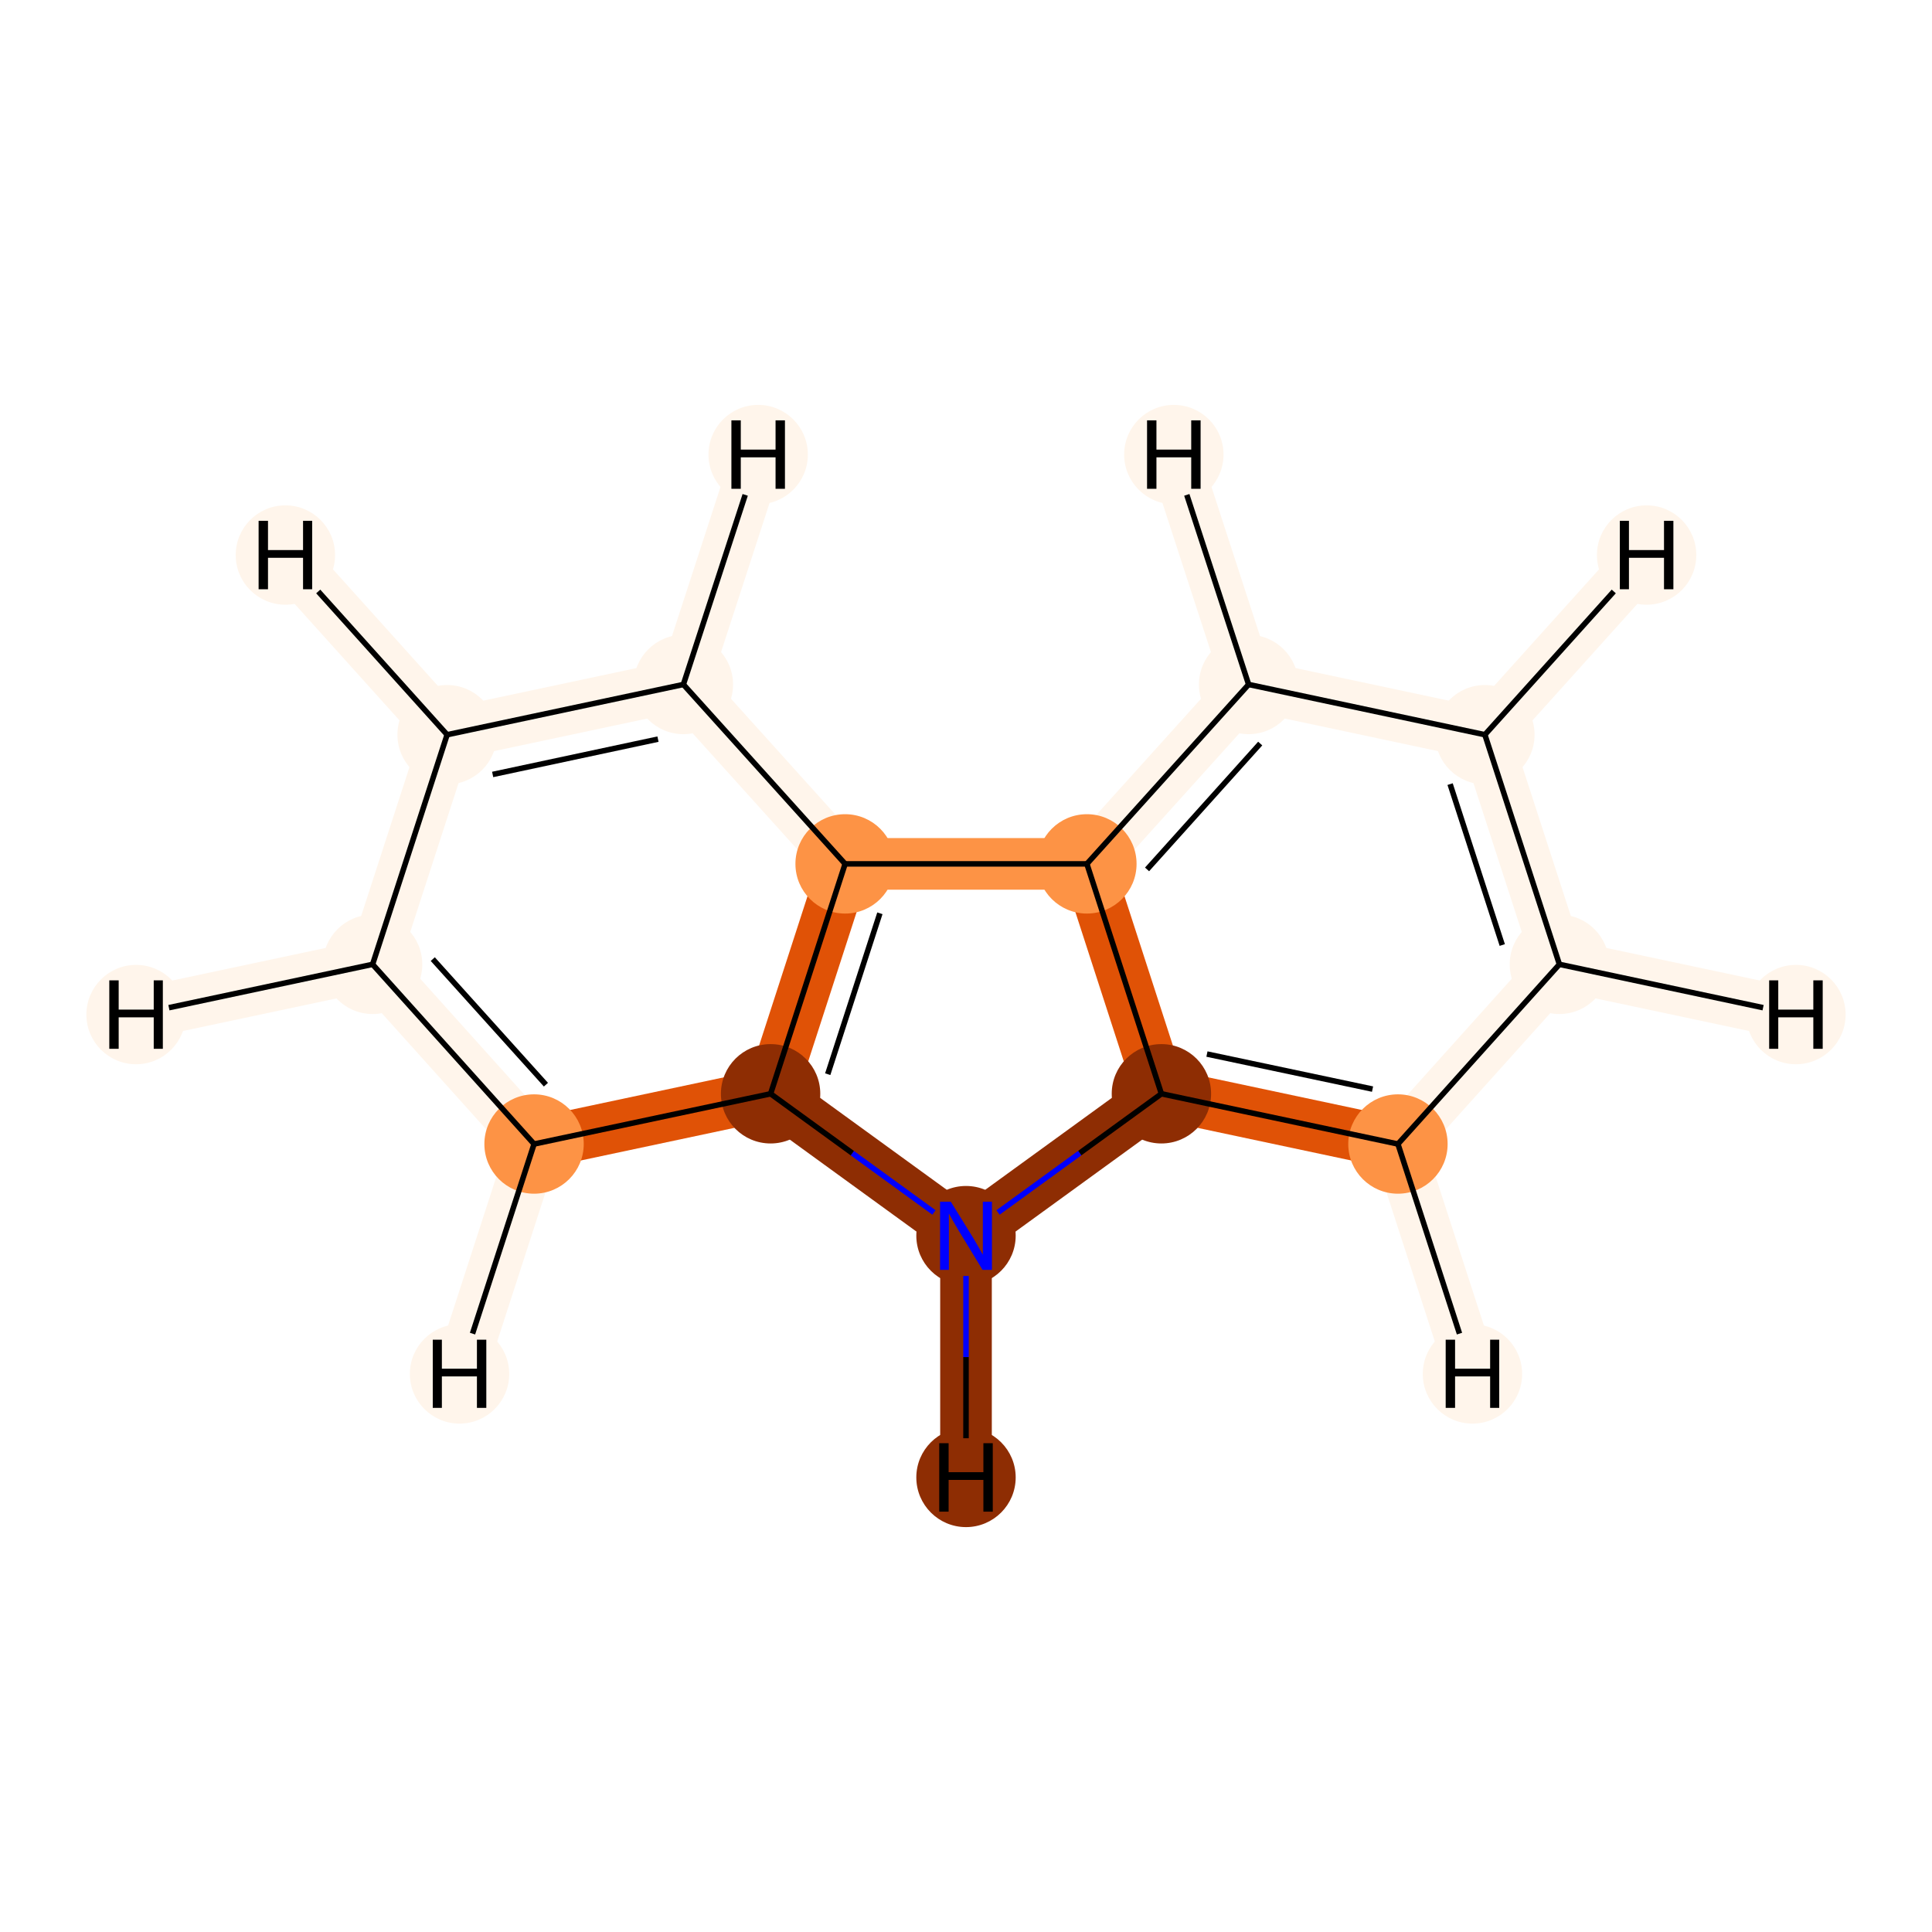 <?xml version='1.0' encoding='iso-8859-1'?>
<svg version='1.1' baseProfile='full'
              xmlns='http://www.w3.org/2000/svg'
                      xmlns:rdkit='http://www.rdkit.org/xml'
                      xmlns:xlink='http://www.w3.org/1999/xlink'
                  xml:space='preserve'
width='700px' height='700px' viewBox='0 0 700 700'>
<!-- END OF HEADER -->
<rect style='opacity:1.0;fill:#FFFFFF;stroke:none' width='700.0' height='700.0' x='0.0' y='0.0'> </rect>
<path d='M 565.0,349.4 L 538.0,266.2' style='fill:none;fill-rule:evenodd;stroke:#FFF5EB;stroke-width:18.7px;stroke-linecap:butt;stroke-linejoin:miter;stroke-opacity:1' />
<path d='M 565.0,349.4 L 506.5,414.5' style='fill:none;fill-rule:evenodd;stroke:#FFF5EB;stroke-width:18.7px;stroke-linecap:butt;stroke-linejoin:miter;stroke-opacity:1' />
<path d='M 565.0,349.4 L 650.7,367.6' style='fill:none;fill-rule:evenodd;stroke:#FFF5EB;stroke-width:18.7px;stroke-linecap:butt;stroke-linejoin:miter;stroke-opacity:1' />
<path d='M 538.0,266.2 L 452.4,248.0' style='fill:none;fill-rule:evenodd;stroke:#FFF5EB;stroke-width:18.7px;stroke-linecap:butt;stroke-linejoin:miter;stroke-opacity:1' />
<path d='M 538.0,266.2 L 596.6,201.1' style='fill:none;fill-rule:evenodd;stroke:#FFF5EB;stroke-width:18.7px;stroke-linecap:butt;stroke-linejoin:miter;stroke-opacity:1' />
<path d='M 452.4,248.0 L 393.8,313.0' style='fill:none;fill-rule:evenodd;stroke:#FFF5EB;stroke-width:18.7px;stroke-linecap:butt;stroke-linejoin:miter;stroke-opacity:1' />
<path d='M 452.4,248.0 L 425.3,164.7' style='fill:none;fill-rule:evenodd;stroke:#FFF5EB;stroke-width:18.7px;stroke-linecap:butt;stroke-linejoin:miter;stroke-opacity:1' />
<path d='M 393.8,313.0 L 420.8,396.3' style='fill:none;fill-rule:evenodd;stroke:#E05206;stroke-width:18.7px;stroke-linecap:butt;stroke-linejoin:miter;stroke-opacity:1' />
<path d='M 393.8,313.0 L 306.2,313.0' style='fill:none;fill-rule:evenodd;stroke:#FD9345;stroke-width:18.7px;stroke-linecap:butt;stroke-linejoin:miter;stroke-opacity:1' />
<path d='M 420.8,396.3 L 506.5,414.5' style='fill:none;fill-rule:evenodd;stroke:#E05206;stroke-width:18.7px;stroke-linecap:butt;stroke-linejoin:miter;stroke-opacity:1' />
<path d='M 420.8,396.3 L 350.0,447.7' style='fill:none;fill-rule:evenodd;stroke:#8E2D03;stroke-width:18.7px;stroke-linecap:butt;stroke-linejoin:miter;stroke-opacity:1' />
<path d='M 506.5,414.5 L 533.5,497.8' style='fill:none;fill-rule:evenodd;stroke:#FFF5EB;stroke-width:18.7px;stroke-linecap:butt;stroke-linejoin:miter;stroke-opacity:1' />
<path d='M 350.0,447.7 L 279.2,396.3' style='fill:none;fill-rule:evenodd;stroke:#8E2D03;stroke-width:18.7px;stroke-linecap:butt;stroke-linejoin:miter;stroke-opacity:1' />
<path d='M 350.0,447.7 L 350.0,535.3' style='fill:none;fill-rule:evenodd;stroke:#8E2D03;stroke-width:18.7px;stroke-linecap:butt;stroke-linejoin:miter;stroke-opacity:1' />
<path d='M 279.2,396.3 L 306.2,313.0' style='fill:none;fill-rule:evenodd;stroke:#E05206;stroke-width:18.7px;stroke-linecap:butt;stroke-linejoin:miter;stroke-opacity:1' />
<path d='M 279.2,396.3 L 193.5,414.5' style='fill:none;fill-rule:evenodd;stroke:#E05206;stroke-width:18.7px;stroke-linecap:butt;stroke-linejoin:miter;stroke-opacity:1' />
<path d='M 306.2,313.0 L 247.6,248.0' style='fill:none;fill-rule:evenodd;stroke:#FFF5EB;stroke-width:18.7px;stroke-linecap:butt;stroke-linejoin:miter;stroke-opacity:1' />
<path d='M 247.6,248.0 L 162.0,266.2' style='fill:none;fill-rule:evenodd;stroke:#FFF5EB;stroke-width:18.7px;stroke-linecap:butt;stroke-linejoin:miter;stroke-opacity:1' />
<path d='M 247.6,248.0 L 274.7,164.7' style='fill:none;fill-rule:evenodd;stroke:#FFF5EB;stroke-width:18.7px;stroke-linecap:butt;stroke-linejoin:miter;stroke-opacity:1' />
<path d='M 162.0,266.2 L 135.0,349.4' style='fill:none;fill-rule:evenodd;stroke:#FFF5EB;stroke-width:18.7px;stroke-linecap:butt;stroke-linejoin:miter;stroke-opacity:1' />
<path d='M 162.0,266.2 L 103.4,201.1' style='fill:none;fill-rule:evenodd;stroke:#FFF5EB;stroke-width:18.7px;stroke-linecap:butt;stroke-linejoin:miter;stroke-opacity:1' />
<path d='M 135.0,349.4 L 193.5,414.5' style='fill:none;fill-rule:evenodd;stroke:#FFF5EB;stroke-width:18.7px;stroke-linecap:butt;stroke-linejoin:miter;stroke-opacity:1' />
<path d='M 135.0,349.4 L 49.3,367.6' style='fill:none;fill-rule:evenodd;stroke:#FFF5EB;stroke-width:18.7px;stroke-linecap:butt;stroke-linejoin:miter;stroke-opacity:1' />
<path d='M 193.5,414.5 L 166.5,497.8' style='fill:none;fill-rule:evenodd;stroke:#FFF5EB;stroke-width:18.7px;stroke-linecap:butt;stroke-linejoin:miter;stroke-opacity:1' />
<ellipse cx='565.0' cy='349.4' rx='17.5' ry='17.5'  style='fill:#FFF5EB;fill-rule:evenodd;stroke:#FFF5EB;stroke-width:1.0px;stroke-linecap:butt;stroke-linejoin:miter;stroke-opacity:1' />
<ellipse cx='538.0' cy='266.2' rx='17.5' ry='17.5'  style='fill:#FFF5EB;fill-rule:evenodd;stroke:#FFF5EB;stroke-width:1.0px;stroke-linecap:butt;stroke-linejoin:miter;stroke-opacity:1' />
<ellipse cx='452.4' cy='248.0' rx='17.5' ry='17.5'  style='fill:#FFF5EB;fill-rule:evenodd;stroke:#FFF5EB;stroke-width:1.0px;stroke-linecap:butt;stroke-linejoin:miter;stroke-opacity:1' />
<ellipse cx='393.8' cy='313.0' rx='17.5' ry='17.5'  style='fill:#FD9345;fill-rule:evenodd;stroke:#FD9345;stroke-width:1.0px;stroke-linecap:butt;stroke-linejoin:miter;stroke-opacity:1' />
<ellipse cx='420.8' cy='396.3' rx='17.5' ry='17.5'  style='fill:#8E2D03;fill-rule:evenodd;stroke:#8E2D03;stroke-width:1.0px;stroke-linecap:butt;stroke-linejoin:miter;stroke-opacity:1' />
<ellipse cx='506.5' cy='414.5' rx='17.5' ry='17.5'  style='fill:#FD9345;fill-rule:evenodd;stroke:#FD9345;stroke-width:1.0px;stroke-linecap:butt;stroke-linejoin:miter;stroke-opacity:1' />
<ellipse cx='350.0' cy='447.7' rx='17.5' ry='17.5'  style='fill:#8E2D03;fill-rule:evenodd;stroke:#8E2D03;stroke-width:1.0px;stroke-linecap:butt;stroke-linejoin:miter;stroke-opacity:1' />
<ellipse cx='279.2' cy='396.3' rx='17.5' ry='17.5'  style='fill:#8E2D03;fill-rule:evenodd;stroke:#8E2D03;stroke-width:1.0px;stroke-linecap:butt;stroke-linejoin:miter;stroke-opacity:1' />
<ellipse cx='306.2' cy='313.0' rx='17.5' ry='17.5'  style='fill:#FD9345;fill-rule:evenodd;stroke:#FD9345;stroke-width:1.0px;stroke-linecap:butt;stroke-linejoin:miter;stroke-opacity:1' />
<ellipse cx='247.6' cy='248.0' rx='17.5' ry='17.5'  style='fill:#FFF5EB;fill-rule:evenodd;stroke:#FFF5EB;stroke-width:1.0px;stroke-linecap:butt;stroke-linejoin:miter;stroke-opacity:1' />
<ellipse cx='162.0' cy='266.2' rx='17.5' ry='17.5'  style='fill:#FFF5EB;fill-rule:evenodd;stroke:#FFF5EB;stroke-width:1.0px;stroke-linecap:butt;stroke-linejoin:miter;stroke-opacity:1' />
<ellipse cx='135.0' cy='349.4' rx='17.5' ry='17.5'  style='fill:#FFF5EB;fill-rule:evenodd;stroke:#FFF5EB;stroke-width:1.0px;stroke-linecap:butt;stroke-linejoin:miter;stroke-opacity:1' />
<ellipse cx='193.5' cy='414.5' rx='17.5' ry='17.5'  style='fill:#FD9345;fill-rule:evenodd;stroke:#FD9345;stroke-width:1.0px;stroke-linecap:butt;stroke-linejoin:miter;stroke-opacity:1' />
<ellipse cx='650.7' cy='367.6' rx='17.5' ry='17.5'  style='fill:#FFF5EB;fill-rule:evenodd;stroke:#FFF5EB;stroke-width:1.0px;stroke-linecap:butt;stroke-linejoin:miter;stroke-opacity:1' />
<ellipse cx='596.6' cy='201.1' rx='17.5' ry='17.5'  style='fill:#FFF5EB;fill-rule:evenodd;stroke:#FFF5EB;stroke-width:1.0px;stroke-linecap:butt;stroke-linejoin:miter;stroke-opacity:1' />
<ellipse cx='425.3' cy='164.7' rx='17.5' ry='17.5'  style='fill:#FFF5EB;fill-rule:evenodd;stroke:#FFF5EB;stroke-width:1.0px;stroke-linecap:butt;stroke-linejoin:miter;stroke-opacity:1' />
<ellipse cx='533.5' cy='497.8' rx='17.5' ry='17.5'  style='fill:#FFF5EB;fill-rule:evenodd;stroke:#FFF5EB;stroke-width:1.0px;stroke-linecap:butt;stroke-linejoin:miter;stroke-opacity:1' />
<ellipse cx='350.0' cy='535.3' rx='17.5' ry='17.5'  style='fill:#8E2D03;fill-rule:evenodd;stroke:#8E2D03;stroke-width:1.0px;stroke-linecap:butt;stroke-linejoin:miter;stroke-opacity:1' />
<ellipse cx='274.7' cy='164.7' rx='17.5' ry='17.5'  style='fill:#FFF5EB;fill-rule:evenodd;stroke:#FFF5EB;stroke-width:1.0px;stroke-linecap:butt;stroke-linejoin:miter;stroke-opacity:1' />
<ellipse cx='103.4' cy='201.1' rx='17.5' ry='17.5'  style='fill:#FFF5EB;fill-rule:evenodd;stroke:#FFF5EB;stroke-width:1.0px;stroke-linecap:butt;stroke-linejoin:miter;stroke-opacity:1' />
<ellipse cx='49.3' cy='367.6' rx='17.5' ry='17.5'  style='fill:#FFF5EB;fill-rule:evenodd;stroke:#FFF5EB;stroke-width:1.0px;stroke-linecap:butt;stroke-linejoin:miter;stroke-opacity:1' />
<ellipse cx='166.5' cy='497.8' rx='17.5' ry='17.5'  style='fill:#FFF5EB;fill-rule:evenodd;stroke:#FFF5EB;stroke-width:1.0px;stroke-linecap:butt;stroke-linejoin:miter;stroke-opacity:1' />
<path class='bond-0 atom-0 atom-1' d='M 565.0,349.4 L 538.0,266.2' style='fill:none;fill-rule:evenodd;stroke:#000000;stroke-width:2.0px;stroke-linecap:butt;stroke-linejoin:miter;stroke-opacity:1' />
<path class='bond-0 atom-0 atom-1' d='M 544.3,342.4 L 525.4,284.1' style='fill:none;fill-rule:evenodd;stroke:#000000;stroke-width:2.0px;stroke-linecap:butt;stroke-linejoin:miter;stroke-opacity:1' />
<path class='bond-12 atom-5 atom-0' d='M 506.5,414.5 L 565.0,349.4' style='fill:none;fill-rule:evenodd;stroke:#000000;stroke-width:2.0px;stroke-linecap:butt;stroke-linejoin:miter;stroke-opacity:1' />
<path class='bond-15 atom-0 atom-13' d='M 565.0,349.4 L 638.8,365.1' style='fill:none;fill-rule:evenodd;stroke:#000000;stroke-width:2.0px;stroke-linecap:butt;stroke-linejoin:miter;stroke-opacity:1' />
<path class='bond-1 atom-1 atom-2' d='M 538.0,266.2 L 452.4,248.0' style='fill:none;fill-rule:evenodd;stroke:#000000;stroke-width:2.0px;stroke-linecap:butt;stroke-linejoin:miter;stroke-opacity:1' />
<path class='bond-16 atom-1 atom-14' d='M 538.0,266.2 L 584.7,214.3' style='fill:none;fill-rule:evenodd;stroke:#000000;stroke-width:2.0px;stroke-linecap:butt;stroke-linejoin:miter;stroke-opacity:1' />
<path class='bond-2 atom-2 atom-3' d='M 452.4,248.0 L 393.8,313.0' style='fill:none;fill-rule:evenodd;stroke:#000000;stroke-width:2.0px;stroke-linecap:butt;stroke-linejoin:miter;stroke-opacity:1' />
<path class='bond-2 atom-2 atom-3' d='M 456.6,269.4 L 415.6,315.0' style='fill:none;fill-rule:evenodd;stroke:#000000;stroke-width:2.0px;stroke-linecap:butt;stroke-linejoin:miter;stroke-opacity:1' />
<path class='bond-17 atom-2 atom-15' d='M 452.4,248.0 L 430.0,179.3' style='fill:none;fill-rule:evenodd;stroke:#000000;stroke-width:2.0px;stroke-linecap:butt;stroke-linejoin:miter;stroke-opacity:1' />
<path class='bond-3 atom-3 atom-4' d='M 393.8,313.0 L 420.8,396.3' style='fill:none;fill-rule:evenodd;stroke:#000000;stroke-width:2.0px;stroke-linecap:butt;stroke-linejoin:miter;stroke-opacity:1' />
<path class='bond-14 atom-8 atom-3' d='M 306.2,313.0 L 393.8,313.0' style='fill:none;fill-rule:evenodd;stroke:#000000;stroke-width:2.0px;stroke-linecap:butt;stroke-linejoin:miter;stroke-opacity:1' />
<path class='bond-4 atom-4 atom-5' d='M 420.8,396.3 L 506.5,414.5' style='fill:none;fill-rule:evenodd;stroke:#000000;stroke-width:2.0px;stroke-linecap:butt;stroke-linejoin:miter;stroke-opacity:1' />
<path class='bond-4 atom-4 atom-5' d='M 437.3,381.9 L 497.3,394.6' style='fill:none;fill-rule:evenodd;stroke:#000000;stroke-width:2.0px;stroke-linecap:butt;stroke-linejoin:miter;stroke-opacity:1' />
<path class='bond-5 atom-4 atom-6' d='M 420.8,396.3 L 391.2,417.8' style='fill:none;fill-rule:evenodd;stroke:#000000;stroke-width:2.0px;stroke-linecap:butt;stroke-linejoin:miter;stroke-opacity:1' />
<path class='bond-5 atom-4 atom-6' d='M 391.2,417.8 L 361.6,439.3' style='fill:none;fill-rule:evenodd;stroke:#0000FF;stroke-width:2.0px;stroke-linecap:butt;stroke-linejoin:miter;stroke-opacity:1' />
<path class='bond-18 atom-5 atom-16' d='M 506.5,414.5 L 528.8,483.2' style='fill:none;fill-rule:evenodd;stroke:#000000;stroke-width:2.0px;stroke-linecap:butt;stroke-linejoin:miter;stroke-opacity:1' />
<path class='bond-6 atom-6 atom-7' d='M 338.4,439.3 L 308.8,417.8' style='fill:none;fill-rule:evenodd;stroke:#0000FF;stroke-width:2.0px;stroke-linecap:butt;stroke-linejoin:miter;stroke-opacity:1' />
<path class='bond-6 atom-6 atom-7' d='M 308.8,417.8 L 279.2,396.3' style='fill:none;fill-rule:evenodd;stroke:#000000;stroke-width:2.0px;stroke-linecap:butt;stroke-linejoin:miter;stroke-opacity:1' />
<path class='bond-19 atom-6 atom-17' d='M 350.0,462.3 L 350.0,491.7' style='fill:none;fill-rule:evenodd;stroke:#0000FF;stroke-width:2.0px;stroke-linecap:butt;stroke-linejoin:miter;stroke-opacity:1' />
<path class='bond-19 atom-6 atom-17' d='M 350.0,491.7 L 350.0,521.1' style='fill:none;fill-rule:evenodd;stroke:#000000;stroke-width:2.0px;stroke-linecap:butt;stroke-linejoin:miter;stroke-opacity:1' />
<path class='bond-7 atom-7 atom-8' d='M 279.2,396.3 L 306.2,313.0' style='fill:none;fill-rule:evenodd;stroke:#000000;stroke-width:2.0px;stroke-linecap:butt;stroke-linejoin:miter;stroke-opacity:1' />
<path class='bond-7 atom-7 atom-8' d='M 299.9,389.2 L 318.8,330.9' style='fill:none;fill-rule:evenodd;stroke:#000000;stroke-width:2.0px;stroke-linecap:butt;stroke-linejoin:miter;stroke-opacity:1' />
<path class='bond-13 atom-12 atom-7' d='M 193.5,414.5 L 279.2,396.3' style='fill:none;fill-rule:evenodd;stroke:#000000;stroke-width:2.0px;stroke-linecap:butt;stroke-linejoin:miter;stroke-opacity:1' />
<path class='bond-8 atom-8 atom-9' d='M 306.2,313.0 L 247.6,248.0' style='fill:none;fill-rule:evenodd;stroke:#000000;stroke-width:2.0px;stroke-linecap:butt;stroke-linejoin:miter;stroke-opacity:1' />
<path class='bond-9 atom-9 atom-10' d='M 247.6,248.0 L 162.0,266.2' style='fill:none;fill-rule:evenodd;stroke:#000000;stroke-width:2.0px;stroke-linecap:butt;stroke-linejoin:miter;stroke-opacity:1' />
<path class='bond-9 atom-9 atom-10' d='M 238.4,267.8 L 178.5,280.6' style='fill:none;fill-rule:evenodd;stroke:#000000;stroke-width:2.0px;stroke-linecap:butt;stroke-linejoin:miter;stroke-opacity:1' />
<path class='bond-20 atom-9 atom-18' d='M 247.6,248.0 L 270.0,179.3' style='fill:none;fill-rule:evenodd;stroke:#000000;stroke-width:2.0px;stroke-linecap:butt;stroke-linejoin:miter;stroke-opacity:1' />
<path class='bond-10 atom-10 atom-11' d='M 162.0,266.2 L 135.0,349.4' style='fill:none;fill-rule:evenodd;stroke:#000000;stroke-width:2.0px;stroke-linecap:butt;stroke-linejoin:miter;stroke-opacity:1' />
<path class='bond-21 atom-10 atom-19' d='M 162.0,266.2 L 115.3,214.3' style='fill:none;fill-rule:evenodd;stroke:#000000;stroke-width:2.0px;stroke-linecap:butt;stroke-linejoin:miter;stroke-opacity:1' />
<path class='bond-11 atom-11 atom-12' d='M 135.0,349.4 L 193.5,414.5' style='fill:none;fill-rule:evenodd;stroke:#000000;stroke-width:2.0px;stroke-linecap:butt;stroke-linejoin:miter;stroke-opacity:1' />
<path class='bond-11 atom-11 atom-12' d='M 156.8,347.5 L 197.8,393.0' style='fill:none;fill-rule:evenodd;stroke:#000000;stroke-width:2.0px;stroke-linecap:butt;stroke-linejoin:miter;stroke-opacity:1' />
<path class='bond-22 atom-11 atom-20' d='M 135.0,349.4 L 61.2,365.1' style='fill:none;fill-rule:evenodd;stroke:#000000;stroke-width:2.0px;stroke-linecap:butt;stroke-linejoin:miter;stroke-opacity:1' />
<path class='bond-23 atom-12 atom-21' d='M 193.5,414.5 L 171.2,483.2' style='fill:none;fill-rule:evenodd;stroke:#000000;stroke-width:2.0px;stroke-linecap:butt;stroke-linejoin:miter;stroke-opacity:1' />
<path  class='atom-6' d='M 344.5 435.4
L 352.6 448.5
Q 353.4 449.8, 354.7 452.1
Q 356.0 454.5, 356.1 454.6
L 356.1 435.4
L 359.4 435.4
L 359.4 460.1
L 356.0 460.1
L 347.3 445.8
Q 346.3 444.1, 345.2 442.2
Q 344.1 440.3, 343.8 439.7
L 343.8 460.1
L 340.6 460.1
L 340.6 435.4
L 344.5 435.4
' fill='#0000FF'/>
<path  class='atom-13' d='M 641.0 355.2
L 644.3 355.2
L 644.3 365.8
L 657.0 365.8
L 657.0 355.2
L 660.4 355.2
L 660.4 380.0
L 657.0 380.0
L 657.0 368.6
L 644.3 368.6
L 644.3 380.0
L 641.0 380.0
L 641.0 355.2
' fill='#000000'/>
<path  class='atom-14' d='M 586.9 188.7
L 590.2 188.7
L 590.2 199.3
L 602.9 199.3
L 602.9 188.7
L 606.3 188.7
L 606.3 213.5
L 602.9 213.5
L 602.9 202.1
L 590.2 202.1
L 590.2 213.5
L 586.9 213.5
L 586.9 188.7
' fill='#000000'/>
<path  class='atom-15' d='M 415.6 152.3
L 419.0 152.3
L 419.0 162.9
L 431.6 162.9
L 431.6 152.3
L 435.0 152.3
L 435.0 177.1
L 431.6 177.1
L 431.6 165.7
L 419.0 165.7
L 419.0 177.1
L 415.6 177.1
L 415.6 152.3
' fill='#000000'/>
<path  class='atom-16' d='M 523.8 485.4
L 527.2 485.4
L 527.2 495.9
L 539.9 495.9
L 539.9 485.4
L 543.2 485.4
L 543.2 510.1
L 539.9 510.1
L 539.9 498.7
L 527.2 498.7
L 527.2 510.1
L 523.8 510.1
L 523.8 485.4
' fill='#000000'/>
<path  class='atom-17' d='M 340.3 522.9
L 343.7 522.9
L 343.7 533.4
L 356.3 533.4
L 356.3 522.9
L 359.7 522.9
L 359.7 547.7
L 356.3 547.7
L 356.3 536.2
L 343.7 536.2
L 343.7 547.7
L 340.3 547.7
L 340.3 522.9
' fill='#000000'/>
<path  class='atom-18' d='M 265.0 152.3
L 268.4 152.3
L 268.4 162.9
L 281.0 162.9
L 281.0 152.3
L 284.4 152.3
L 284.4 177.1
L 281.0 177.1
L 281.0 165.7
L 268.4 165.7
L 268.4 177.1
L 265.0 177.1
L 265.0 152.3
' fill='#000000'/>
<path  class='atom-19' d='M 93.7 188.7
L 97.1 188.7
L 97.1 199.3
L 109.8 199.3
L 109.8 188.7
L 113.1 188.7
L 113.1 213.5
L 109.8 213.5
L 109.8 202.1
L 97.1 202.1
L 97.1 213.5
L 93.7 213.5
L 93.7 188.7
' fill='#000000'/>
<path  class='atom-20' d='M 39.6 355.2
L 43.0 355.2
L 43.0 365.8
L 55.7 365.8
L 55.7 355.2
L 59.0 355.2
L 59.0 380.0
L 55.7 380.0
L 55.7 368.6
L 43.0 368.6
L 43.0 380.0
L 39.6 380.0
L 39.6 355.2
' fill='#000000'/>
<path  class='atom-21' d='M 156.8 485.4
L 160.1 485.4
L 160.1 495.9
L 172.8 495.9
L 172.8 485.4
L 176.2 485.4
L 176.2 510.1
L 172.8 510.1
L 172.8 498.7
L 160.1 498.7
L 160.1 510.1
L 156.8 510.1
L 156.8 485.4
' fill='#000000'/>
</svg>
